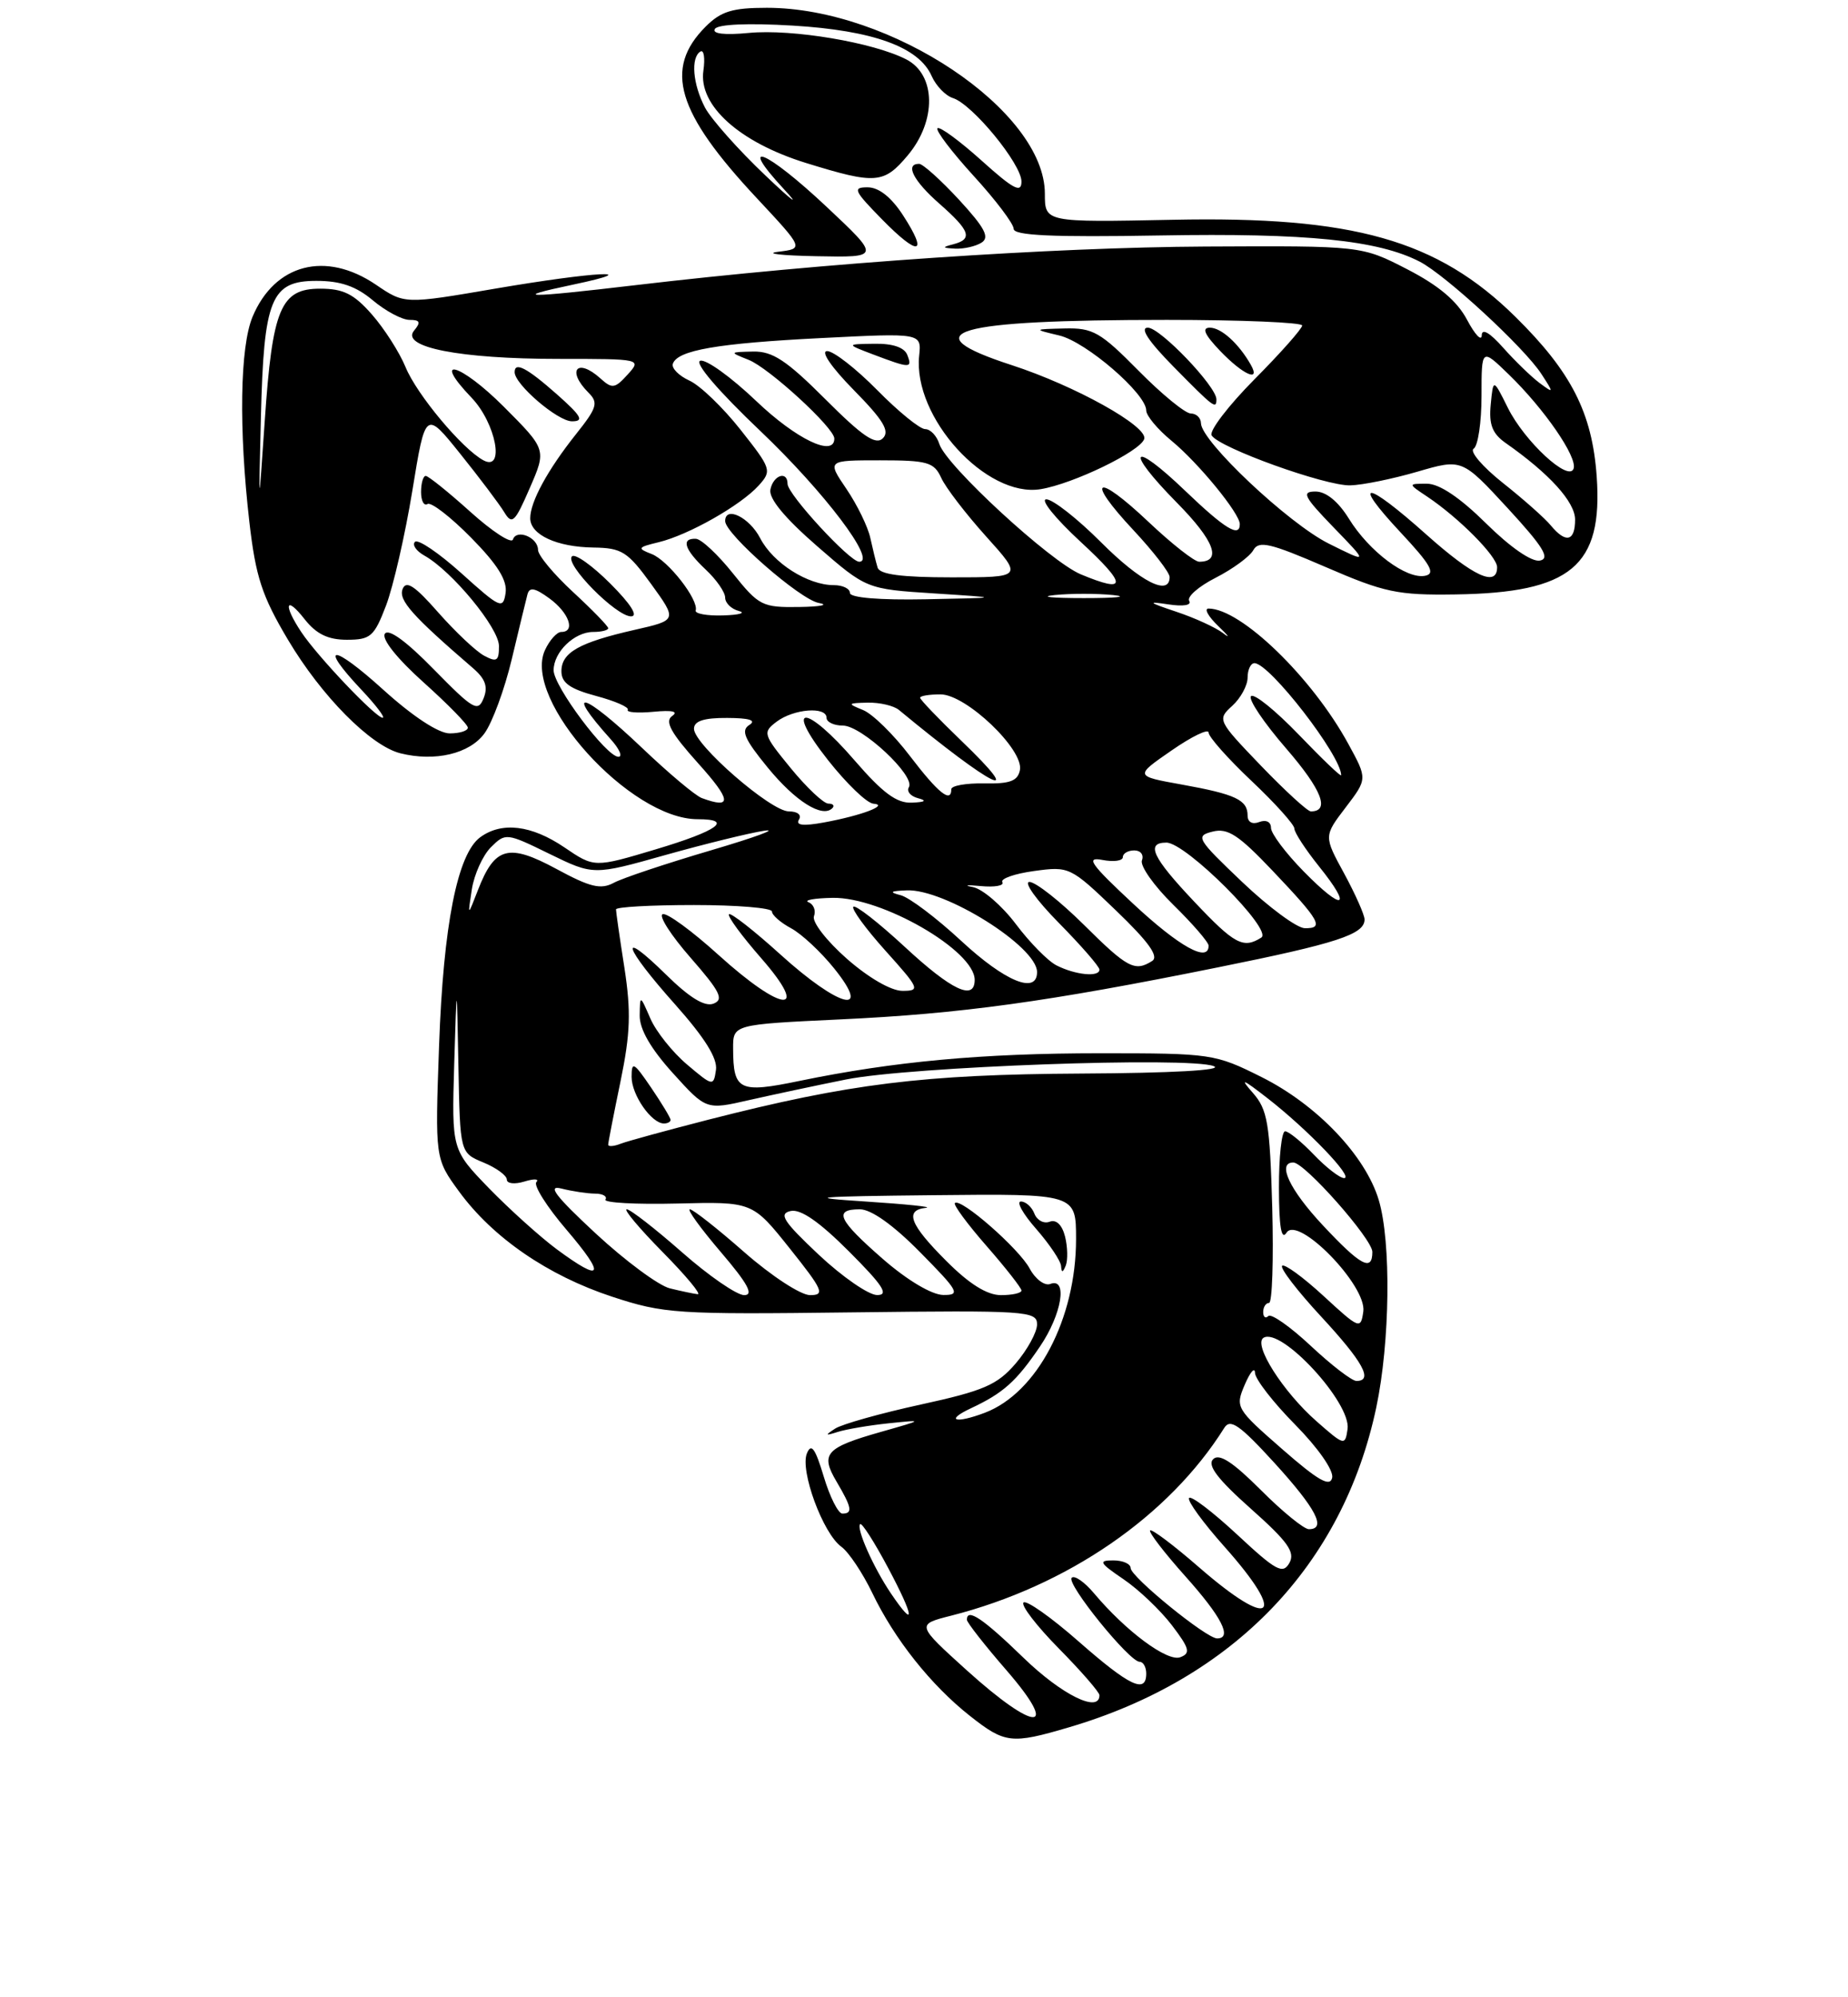 <?xml version="1.0" encoding="UTF-8" standalone="no"?>
<!DOCTYPE svg PUBLIC "-//W3C//DTD SVG 1.1//EN" "http://www.w3.org/Graphics/SVG/1.1/DTD/svg11.dtd" >
<svg xmlns="http://www.w3.org/2000/svg" xmlns:xlink="http://www.w3.org/1999/xlink" version="1.1" viewBox="0 0 237 256">
 <g >
 <path fill="currentColor"
d=" M 137.07 221.40 C 158.20 215.19 172.22 200.61 176.50 180.41 C 178.27 172.05 178.43 159.17 176.82 153.81 C 175.12 148.13 168.90 141.61 161.81 138.06 C 155.81 135.06 155.37 135.00 141.06 135.00 C 125.98 135.00 114.61 136.05 102.55 138.54 C 94.78 140.15 94.04 139.79 94.02 134.41 C 94.00 131.31 94.00 131.31 107.75 130.66 C 123.19 129.94 134.32 128.41 156.19 123.99 C 171.49 120.91 175.00 119.76 175.00 117.85 C 175.00 117.26 173.82 114.61 172.39 111.97 C 169.77 107.17 169.77 107.17 172.57 103.50 C 175.37 99.83 175.37 99.83 172.93 95.37 C 168.29 86.85 159.15 78.00 154.99 78.00 C 154.39 78.00 154.95 79.01 156.24 80.25 C 157.54 81.49 157.82 81.90 156.88 81.17 C 155.94 80.44 153.21 79.19 150.83 78.40 C 147.27 77.21 147.09 77.05 149.80 77.46 C 151.74 77.76 152.86 77.58 152.51 77.02 C 152.19 76.50 153.72 75.16 155.91 74.05 C 158.10 72.93 160.27 71.34 160.73 70.52 C 161.43 69.26 162.86 69.59 169.99 72.67 C 177.56 75.95 179.24 76.30 186.65 76.19 C 201.49 75.98 205.59 72.55 204.77 61.05 C 204.19 52.92 201.52 47.68 194.36 40.62 C 184.35 30.75 173.56 27.69 150.40 28.17 C 134.00 28.50 134.00 28.50 134.00 24.83 C 134.00 14.20 114.26 1.00 98.35 1.00 C 93.93 1.00 92.46 1.45 90.50 3.41 C 85.10 8.81 86.76 14.40 97.06 25.40 C 103.10 31.87 103.10 31.87 99.80 32.27 C 97.99 32.50 100.19 32.75 104.71 32.84 C 112.92 33.00 112.92 33.00 106.00 26.50 C 98.27 19.24 94.42 17.65 100.54 24.25 C 102.71 26.59 101.64 25.80 98.17 22.50 C 94.69 19.20 91.21 15.28 90.42 13.80 C 88.85 10.81 88.56 7.39 89.82 6.61 C 90.27 6.33 90.44 7.43 90.21 9.04 C 89.55 13.51 94.83 18.25 103.40 20.90 C 112.31 23.65 113.34 23.57 116.41 19.92 C 120.13 15.50 120.05 9.59 116.24 7.62 C 112.02 5.44 101.60 3.69 96.04 4.22 C 92.91 4.52 91.29 4.33 91.68 3.71 C 92.05 3.11 95.94 2.94 101.65 3.28 C 111.98 3.90 117.86 6.03 119.49 9.76 C 120.04 11.00 121.26 12.27 122.21 12.57 C 124.71 13.36 131.00 21.02 131.00 23.27 C 131.00 24.80 129.98 24.27 125.86 20.56 C 123.03 18.02 120.50 16.17 120.23 16.44 C 119.96 16.71 122.05 19.46 124.87 22.55 C 127.69 25.63 130.00 28.69 130.00 29.33 C 130.00 30.19 134.92 30.42 148.75 30.18 C 167.57 29.85 176.74 30.78 182.08 33.54 C 185.41 35.26 195.48 44.55 197.67 47.92 C 199.30 50.42 199.29 50.46 197.42 49.07 C 196.37 48.28 194.27 46.25 192.78 44.57 C 191.05 42.62 190.04 42.04 190.03 42.98 C 190.01 43.80 189.16 42.90 188.14 40.98 C 186.86 38.57 184.49 36.58 180.45 34.50 C 174.62 31.50 174.62 31.50 154.56 31.60 C 135.03 31.70 105.81 33.68 81.50 36.55 C 67.33 38.22 65.33 38.20 73.50 36.48 C 83.09 34.46 76.30 34.81 63.54 36.99 C 51.88 38.99 51.88 38.99 48.21 36.49 C 41.77 32.12 35.23 33.82 32.39 40.60 C 30.77 44.48 30.61 54.96 31.98 66.90 C 32.79 73.93 33.59 76.38 36.92 81.98 C 41.22 89.22 47.53 95.59 51.34 96.55 C 55.78 97.66 60.22 96.62 62.13 94.00 C 63.14 92.62 64.71 88.35 65.63 84.50 C 66.55 80.65 67.45 76.91 67.64 76.20 C 67.90 75.21 68.58 75.33 70.46 76.70 C 72.97 78.53 73.85 81.00 71.98 81.00 C 71.42 81.00 70.47 82.06 69.88 83.35 C 66.99 89.71 80.81 105.00 89.46 105.00 C 94.12 105.00 92.07 106.48 84.11 108.86 C 76.22 111.22 76.22 111.22 72.38 108.61 C 68.16 105.75 64.36 105.29 61.59 107.31 C 58.66 109.45 56.86 118.57 56.31 134.00 C 55.79 148.50 55.79 148.50 58.89 152.74 C 63.22 158.65 70.27 163.49 78.50 166.20 C 85.14 168.38 86.74 168.49 109.25 168.21 C 131.67 167.94 133.00 168.03 133.00 169.75 C 133.00 170.75 131.76 173.01 130.25 174.77 C 127.89 177.51 126.17 178.26 118.10 180.02 C 112.92 181.15 107.97 182.54 107.10 183.11 C 105.76 183.98 105.82 184.05 107.45 183.53 C 108.53 183.19 111.45 182.69 113.95 182.43 C 118.50 181.96 118.50 181.96 113.01 183.52 C 105.86 185.55 105.17 186.33 107.29 189.91 C 109.25 193.23 109.39 194.00 108.03 194.00 C 107.50 194.00 106.42 191.86 105.64 189.25 C 104.55 185.62 104.04 184.92 103.48 186.29 C 102.58 188.51 105.54 196.55 107.90 198.25 C 108.85 198.94 110.63 201.61 111.87 204.18 C 114.70 210.08 119.39 215.99 124.39 219.93 C 128.87 223.47 129.72 223.57 137.07 221.40 Z  M 115.82 27.61 C 114.32 25.29 112.72 24.02 111.29 24.01 C 109.31 24.00 109.49 24.42 113.10 28.10 C 117.82 32.92 119.11 32.69 115.82 27.61 Z  M 125.88 31.10 C 126.95 30.42 126.31 29.21 123.00 25.61 C 120.66 23.08 118.35 21.00 117.87 21.00 C 116.02 21.00 117.14 23.19 120.50 26.13 C 124.43 29.59 124.79 30.65 122.25 31.31 C 120.78 31.69 120.82 31.78 122.50 31.87 C 123.60 31.92 125.12 31.58 125.88 31.10 Z  M 124.00 214.10 C 117.50 208.22 117.50 208.22 122.00 207.08 C 136.90 203.28 149.91 194.34 157.02 183.00 C 157.78 181.79 159.01 182.65 163.44 187.50 C 168.79 193.37 170.16 196.00 167.86 196.00 C 167.23 196.00 164.45 193.74 161.69 190.97 C 158.07 187.36 156.35 186.25 155.58 187.03 C 154.80 187.81 156.17 189.60 160.41 193.37 C 165.18 197.61 166.13 198.95 165.36 200.33 C 164.52 201.81 163.66 201.35 158.66 196.69 C 155.49 193.75 152.72 191.64 152.49 192.01 C 152.26 192.38 154.31 195.19 157.04 198.25 C 165.17 207.38 163.14 209.03 153.78 200.89 C 150.54 198.07 147.72 195.95 147.50 196.16 C 147.29 196.38 149.32 199.02 152.01 202.03 C 156.67 207.23 158.09 210.00 156.09 210.00 C 154.71 210.00 145.00 202.10 145.00 200.98 C 145.00 200.44 144.00 200.00 142.77 200.00 C 140.82 200.00 140.99 200.31 144.08 202.41 C 146.03 203.73 148.82 206.39 150.29 208.31 C 152.55 211.28 152.72 211.90 151.37 212.41 C 149.73 213.04 144.41 209.10 140.29 204.20 C 139.08 202.76 137.79 201.87 137.44 202.23 C 136.71 202.96 144.83 213.00 146.16 213.00 C 146.62 213.00 147.00 213.68 147.00 214.50 C 147.00 217.14 144.87 216.13 138.32 210.38 C 134.79 207.28 131.62 205.05 131.26 205.40 C 130.91 205.76 132.95 208.41 135.81 211.31 C 138.66 214.20 141.00 216.89 141.00 217.28 C 141.00 219.62 136.18 217.24 131.28 212.50 C 126.04 207.42 124.00 206.06 124.00 207.61 C 124.00 207.95 126.29 210.88 129.10 214.11 C 136.01 222.09 132.84 222.08 124.00 214.10 Z  M 114.27 204.25 C 112.02 200.93 109.78 195.89 110.31 195.35 C 110.53 195.14 112.15 197.67 113.91 200.98 C 117.27 207.29 117.45 208.94 114.27 204.25 Z  M 164.44 185.74 C 158.49 180.54 158.40 180.38 159.64 177.47 C 160.34 175.84 160.93 175.16 160.95 175.97 C 160.98 176.78 163.29 179.76 166.10 182.60 C 169.02 185.56 171.05 188.46 170.85 189.40 C 170.58 190.64 169.06 189.78 164.44 185.74 Z  M 168.83 182.16 C 164.53 178.38 160.68 172.32 162.04 171.47 C 164.31 170.07 173.31 179.82 172.82 183.17 C 172.51 185.33 172.40 185.30 168.83 182.16 Z  M 124.50 180.51 C 128.67 178.56 130.34 177.06 133.37 172.59 C 136.18 168.46 136.96 163.69 134.69 164.57 C 133.97 164.84 132.78 163.95 132.05 162.59 C 130.69 160.04 123.19 153.48 122.46 154.20 C 122.24 154.42 124.07 156.90 126.53 159.71 C 128.99 162.52 131.00 165.09 131.00 165.41 C 131.00 165.74 129.82 166.00 128.37 166.00 C 126.59 166.00 124.31 164.58 121.37 161.63 C 116.67 156.94 115.97 155.11 118.75 154.81 C 119.71 154.70 116.22 154.34 111.00 154.00 C 102.96 153.48 104.31 153.35 119.75 153.19 C 138.00 153.00 138.00 153.00 138.00 158.82 C 138.00 169.02 133.01 178.52 126.32 181.07 C 122.52 182.51 121.14 182.09 124.50 180.51 Z  M 136.59 158.49 C 136.21 156.99 135.46 156.27 134.62 156.59 C 133.87 156.88 132.99 156.41 132.66 155.56 C 132.33 154.70 131.55 154.00 130.93 154.00 C 130.30 154.00 131.19 155.59 132.90 157.53 C 134.60 159.48 136.04 161.62 136.08 162.28 C 136.14 163.16 136.30 163.14 136.68 162.21 C 136.96 161.50 136.92 159.82 136.59 158.49 Z  M 168.11 172.51 C 165.47 170.04 163.02 168.32 162.66 168.68 C 162.30 169.04 162.00 168.81 162.00 168.17 C 162.00 167.53 162.34 167.00 162.75 167.00 C 163.16 167.00 163.34 161.49 163.16 154.75 C 162.85 143.91 162.56 142.22 160.66 140.06 C 158.95 138.12 159.33 138.26 162.50 140.72 C 167.65 144.71 173.69 151.00 172.38 151.00 C 171.83 151.00 170.08 149.65 168.50 148.00 C 166.92 146.35 165.26 145.00 164.81 145.00 C 164.37 145.00 164.01 148.26 164.02 152.25 C 164.03 157.25 164.33 159.03 164.99 158.00 C 166.45 155.71 175.31 164.79 174.84 168.10 C 174.51 170.42 174.34 170.35 169.73 166.10 C 167.11 163.69 164.72 161.95 164.43 162.24 C 164.13 162.53 166.39 165.47 169.45 168.77 C 174.81 174.56 176.15 177.00 173.96 177.00 C 173.38 177.00 170.75 174.98 168.11 172.51 Z  M 85.90 165.13 C 84.48 164.78 80.20 161.62 76.40 158.10 C 71.23 153.30 70.13 151.86 72.00 152.34 C 73.38 152.69 75.31 152.98 76.31 152.99 C 77.30 152.99 77.91 153.34 77.65 153.75 C 77.40 154.16 81.53 154.39 86.84 154.26 C 96.50 154.02 96.50 154.02 101.28 160.01 C 105.55 165.36 105.83 166.00 103.89 166.00 C 102.69 166.00 98.94 163.55 95.46 160.50 C 92.01 157.47 88.87 155.00 88.47 155.00 C 88.08 155.00 89.87 157.47 92.46 160.50 C 95.91 164.54 96.70 166.00 95.44 166.00 C 94.49 166.00 90.90 163.53 87.46 160.50 C 84.01 157.47 80.83 155.00 80.38 155.00 C 79.93 155.00 82.01 157.47 85.00 160.50 C 87.99 163.53 90.00 165.95 89.47 165.88 C 88.93 165.82 87.33 165.48 85.90 165.13 Z  M 105.00 160.82 C 100.46 156.55 99.83 155.57 101.39 155.22 C 102.68 154.93 105.07 156.59 108.88 160.40 C 113.25 164.77 114.04 166.00 112.49 165.99 C 111.40 165.99 108.03 163.66 105.00 160.82 Z  M 113.25 161.39 C 107.48 156.36 106.84 155.00 110.28 155.00 C 111.73 155.00 114.57 157.02 118.00 160.50 C 122.97 165.53 123.22 166.00 120.97 165.98 C 119.50 165.96 116.38 164.11 113.25 161.39 Z  M 71.40 160.12 C 69.26 158.53 65.35 155.01 62.71 152.30 C 57.93 147.36 57.93 147.36 58.25 136.43 C 58.58 125.50 58.58 125.50 58.79 136.63 C 59.00 147.76 59.00 147.76 62.00 149.00 C 63.65 149.68 65.00 150.67 65.00 151.19 C 65.00 151.71 66.01 151.82 67.25 151.44 C 68.49 151.06 69.18 151.09 68.79 151.51 C 68.39 151.92 70.13 154.68 72.66 157.63 C 77.75 163.59 77.30 164.48 71.40 160.12 Z  M 169.64 157.04 C 165.38 152.49 163.74 149.00 165.86 149.00 C 167.32 149.00 176.00 158.81 176.00 160.46 C 176.00 163.04 174.49 162.23 169.64 157.04 Z  M 78.00 146.71 C 78.00 146.44 78.71 142.79 79.58 138.60 C 80.85 132.44 80.94 129.65 80.08 124.05 C 79.48 120.24 79.00 116.87 79.00 116.56 C 79.00 116.25 83.50 116.00 89.00 116.00 C 94.50 116.00 99.00 116.37 99.00 116.83 C 99.00 117.29 100.10 118.25 101.44 118.97 C 102.79 119.69 105.29 122.02 106.99 124.14 C 111.91 130.26 107.62 129.15 100.13 122.38 C 96.71 119.28 93.72 116.95 93.49 117.18 C 93.25 117.41 95.11 119.94 97.61 122.80 C 104.00 130.11 100.39 129.85 92.17 122.42 C 88.78 119.35 85.55 116.98 84.99 117.17 C 84.43 117.36 86.04 119.87 88.57 122.76 C 92.36 127.09 92.87 128.11 91.50 128.64 C 90.38 129.07 88.43 127.88 85.43 124.93 C 79.18 118.80 79.93 121.29 86.58 128.74 C 90.39 133.02 92.04 135.66 91.82 137.14 C 91.51 139.26 91.42 139.24 88.12 136.45 C 86.26 134.88 84.14 132.23 83.41 130.55 C 82.08 127.50 82.08 127.50 82.04 130.15 C 82.01 131.91 83.45 134.40 86.28 137.53 C 90.56 142.26 90.56 142.26 96.03 141.01 C 99.04 140.33 104.65 139.13 108.50 138.36 C 116.70 136.71 152.51 135.41 155.66 136.65 C 156.98 137.17 150.30 137.54 138.66 137.60 C 118.41 137.71 108.97 138.88 90.86 143.51 C 85.57 144.87 80.50 146.25 79.61 146.59 C 78.73 146.94 78.00 146.99 78.00 146.71 Z  M 86.00 143.54 C 86.00 143.29 84.88 141.43 83.50 139.40 C 81.28 136.14 81.00 135.98 81.00 138.03 C 81.00 140.34 83.55 144.00 85.15 144.00 C 85.62 144.00 86.00 143.79 86.00 143.54 Z  M 108.59 122.87 C 106.00 120.59 104.11 118.15 104.39 117.43 C 104.66 116.71 104.35 115.91 103.69 115.64 C 103.04 115.38 104.43 115.12 106.79 115.08 C 113.08 114.96 125.00 121.84 125.00 125.59 C 125.00 128.33 122.05 126.94 116.03 121.36 C 112.68 118.26 109.72 115.95 109.44 116.22 C 109.17 116.50 111.02 119.03 113.56 121.86 C 117.94 126.73 118.05 127.00 115.73 127.00 C 114.28 127.00 111.36 125.31 108.59 122.87 Z  M 123.30 120.62 C 120.11 117.66 116.60 115.01 115.50 114.74 C 113.98 114.35 114.17 114.20 116.29 114.12 C 121.16 113.91 133.00 121.33 133.00 124.59 C 133.00 127.49 128.93 125.83 123.30 120.62 Z  M 135.50 123.74 C 134.40 123.19 132.05 120.80 130.27 118.43 C 128.49 116.07 126.02 113.94 124.77 113.70 C 123.52 113.46 123.97 113.40 125.77 113.57 C 127.57 113.74 128.82 113.52 128.55 113.07 C 128.27 112.63 130.11 111.98 132.62 111.64 C 137.13 111.02 137.29 111.10 143.11 116.69 C 147.31 120.72 148.66 122.60 147.76 123.17 C 145.54 124.58 144.60 124.09 139.00 118.53 C 135.97 115.53 132.84 113.06 132.03 113.04 C 131.23 113.02 132.92 115.38 135.78 118.28 C 138.65 121.19 141.00 123.89 141.00 124.28 C 141.00 125.27 137.92 124.97 135.50 123.74 Z  M 145.35 115.86 C 139.85 110.74 139.19 109.80 141.37 110.22 C 142.82 110.50 144.00 110.34 144.00 109.86 C 144.00 109.39 144.66 109.00 145.47 109.00 C 146.28 109.00 146.72 109.57 146.45 110.27 C 146.18 110.97 147.99 113.54 150.48 115.98 C 152.97 118.42 155.00 120.77 155.00 121.21 C 155.00 123.43 151.26 121.36 145.35 115.86 Z  M 153.15 115.56 C 147.79 109.90 146.90 108.00 149.59 108.00 C 152.09 108.00 163.29 119.20 161.76 120.17 C 159.45 121.64 158.32 121.04 153.15 115.56 Z  M 159.32 113.06 C 153.49 107.51 153.27 107.15 155.51 106.59 C 157.45 106.10 158.84 107.01 163.19 111.59 C 169.31 118.03 169.86 119.01 167.33 118.97 C 166.32 118.95 162.72 116.29 159.32 113.06 Z  M 60.51 114.00 C 60.81 112.08 61.91 109.65 62.95 108.60 C 64.83 106.73 64.95 106.74 70.48 109.45 C 76.10 112.19 76.10 112.19 85.30 109.60 C 90.36 108.18 96.08 106.77 98.00 106.48 C 99.92 106.19 96.84 107.32 91.14 109.00 C 85.44 110.68 79.85 112.54 78.72 113.15 C 77.05 114.05 75.68 113.72 71.35 111.37 C 65.21 108.06 63.45 108.53 61.30 114.07 C 59.97 117.50 59.97 117.50 60.51 114.00 Z  M 167.19 111.69 C 164.88 109.34 163.00 106.83 163.00 106.11 C 163.00 105.34 162.37 105.03 161.50 105.36 C 160.60 105.71 160.00 105.37 160.00 104.53 C 160.00 102.53 158.46 101.80 151.57 100.56 C 145.50 99.47 145.50 99.47 150.25 96.19 C 152.86 94.38 155.00 93.35 155.00 93.90 C 155.00 94.44 157.47 97.23 160.50 100.09 C 163.53 102.95 166.00 105.70 166.00 106.20 C 166.00 106.71 167.43 108.89 169.17 111.06 C 173.53 116.48 172.28 116.88 167.19 111.69 Z  M 102.46 105.06 C 102.84 104.45 102.29 104.00 101.17 104.00 C 98.85 104.00 89.00 95.43 89.00 93.41 C 89.00 92.42 90.26 92.00 93.25 92.02 C 96.11 92.03 97.04 92.32 96.10 92.92 C 94.99 93.62 95.46 94.72 98.44 98.36 C 101.99 102.70 105.45 104.88 106.74 103.59 C 107.07 103.27 106.84 103.00 106.23 103.00 C 105.63 103.00 103.46 100.96 101.42 98.47 C 97.85 94.11 97.78 93.88 99.60 92.50 C 101.79 90.85 106.00 90.52 106.00 92.00 C 106.00 92.55 106.94 93.00 108.10 93.00 C 110.51 93.00 117.44 99.47 116.56 100.90 C 116.24 101.42 116.77 102.06 117.74 102.31 C 118.92 102.62 118.66 102.81 116.94 102.88 C 115.01 102.97 113.22 101.65 109.63 97.50 C 103.32 90.18 100.43 90.14 106.20 97.44 C 108.57 100.44 111.17 102.94 112.00 103.01 C 114.08 103.17 110.51 104.53 105.65 105.42 C 103.03 105.90 102.01 105.79 102.46 105.06 Z  M 161.70 98.13 C 156.15 92.35 156.09 92.23 158.03 90.47 C 159.11 89.49 160.00 87.86 160.00 86.85 C 160.00 85.83 160.40 85.00 160.88 85.00 C 162.82 85.00 172.00 96.86 172.00 99.36 C 172.00 99.62 169.56 97.28 166.57 94.17 C 163.58 91.07 160.83 88.84 160.44 89.23 C 160.05 89.61 162.08 92.63 164.95 95.94 C 169.52 101.22 170.61 104.00 168.11 104.00 C 167.69 104.00 164.81 101.36 161.70 98.13 Z  M 90.00 102.29 C 89.17 101.98 85.73 99.09 82.34 95.86 C 74.79 88.68 72.22 87.97 78.32 94.75 C 79.44 95.99 79.88 97.00 79.31 97.00 C 77.77 97.00 71.00 87.96 71.00 85.91 C 71.00 83.57 73.66 81.00 76.07 81.00 C 77.13 81.00 78.00 80.78 78.00 80.52 C 78.00 80.26 75.97 78.17 73.50 75.89 C 71.03 73.61 69.00 71.18 69.00 70.48 C 69.00 68.88 66.25 67.75 65.78 69.15 C 65.59 69.73 63.13 68.13 60.32 65.60 C 57.51 63.07 54.93 61.00 54.60 61.00 C 54.27 61.00 54.00 61.93 54.00 63.06 C 54.00 64.19 54.37 64.89 54.83 64.60 C 55.29 64.32 57.80 66.26 60.42 68.92 C 63.81 72.36 65.08 74.39 64.84 76.01 C 64.52 78.13 64.15 77.96 59.21 73.51 C 56.30 70.89 53.61 69.06 53.22 69.45 C 52.83 69.83 53.38 70.63 54.44 71.22 C 57.97 73.20 63.97 80.47 63.99 82.79 C 64.00 84.72 63.71 84.91 62.10 84.05 C 61.06 83.50 58.41 81.00 56.21 78.51 C 53.18 75.06 52.08 74.34 51.63 75.51 C 51.09 76.93 52.87 78.93 60.66 85.64 C 62.25 87.01 62.61 88.03 62.02 89.50 C 61.30 91.31 60.70 90.96 55.64 85.80 C 52.08 82.16 49.80 80.51 49.35 81.24 C 48.93 81.92 50.96 84.45 54.32 87.46 C 57.44 90.26 60.00 92.87 60.00 93.27 C 60.00 93.67 58.95 94.00 57.67 94.00 C 56.25 94.00 52.94 91.83 49.17 88.42 C 42.60 82.47 40.75 82.47 46.37 88.43 C 48.22 90.39 49.44 92.00 49.08 92.00 C 48.19 92.00 40.72 84.14 38.65 81.03 C 36.29 77.49 36.61 76.23 39.07 79.37 C 40.57 81.27 42.07 82.00 44.49 82.00 C 47.52 82.00 47.99 81.59 49.51 77.61 C 50.43 75.19 51.95 68.58 52.88 62.91 C 54.56 52.60 54.56 52.60 59.03 58.17 C 61.49 61.23 64.02 64.59 64.65 65.62 C 65.67 67.31 66.02 66.99 67.94 62.56 C 70.09 57.62 70.09 57.62 64.58 52.10 C 59.01 46.54 55.23 45.50 60.48 50.98 C 63.60 54.24 64.79 60.49 62.00 59.00 C 59.29 57.55 53.45 50.57 52.01 47.05 C 51.23 45.16 49.29 42.12 47.69 40.30 C 45.38 37.67 44.03 37.00 41.06 37.00 C 35.99 37.00 34.93 39.54 33.95 54.00 C 33.16 65.50 33.16 65.50 33.46 53.50 C 33.83 38.27 34.75 36.00 40.58 36.00 C 43.67 36.00 45.67 36.69 47.82 38.50 C 49.45 39.87 51.57 41.00 52.52 41.00 C 53.87 41.00 54.00 41.30 53.10 42.38 C 51.34 44.50 58.98 46.00 71.60 46.00 C 82.26 46.00 82.30 46.01 80.49 48.01 C 78.86 49.81 78.50 49.86 77.01 48.51 C 74.02 45.81 72.62 47.47 75.47 50.33 C 76.77 51.62 76.57 52.26 73.87 55.65 C 70.24 60.21 68.00 64.32 68.00 66.42 C 68.00 68.54 71.40 70.12 76.13 70.18 C 79.74 70.23 80.50 70.71 83.51 74.86 C 86.86 79.49 86.86 79.49 81.39 80.73 C 74.27 82.35 72.00 83.63 72.00 86.04 C 72.00 87.52 73.09 88.30 76.44 89.20 C 78.88 89.85 80.71 90.65 80.51 90.98 C 80.31 91.31 81.80 91.42 83.82 91.23 C 86.22 91.00 87.05 91.19 86.20 91.77 C 85.22 92.46 86.03 93.93 89.54 97.84 C 93.81 102.58 93.93 103.74 90.00 102.29 Z  M 78.27 74.80 C 75.96 72.49 73.75 70.92 73.35 71.31 C 72.38 72.29 79.00 79.00 80.93 79.00 C 81.89 79.00 80.90 77.43 78.27 74.80 Z  M 71.42 50.54 C 67.57 47.14 66.00 46.32 66.00 47.70 C 66.00 49.27 71.52 54.00 73.35 54.00 C 74.95 54.00 74.58 53.34 71.42 50.54 Z  M 116.69 96.89 C 114.60 94.14 111.90 91.50 110.69 91.01 C 108.64 90.18 108.67 90.12 111.29 90.06 C 112.83 90.03 114.63 90.45 115.29 91.00 C 127.40 101.01 131.90 103.22 123.25 94.91 C 120.36 92.13 118.00 89.67 118.00 89.43 C 118.00 89.19 119.18 89.00 120.62 89.00 C 123.89 89.00 131.33 96.09 130.80 98.71 C 130.52 100.11 129.51 100.48 126.22 100.41 C 123.90 100.37 122.00 100.70 122.00 101.16 C 122.00 103.00 120.32 101.65 116.69 96.89 Z  M 89.22 78.25 C 89.63 76.88 85.67 71.82 83.57 71.01 C 81.68 70.28 81.76 70.15 84.50 69.49 C 88.32 68.56 94.97 64.79 97.29 62.24 C 99.01 60.33 98.94 60.10 94.97 55.08 C 92.72 52.23 89.77 49.39 88.41 48.78 C 87.06 48.16 86.10 47.19 86.29 46.63 C 86.87 44.89 92.00 44.00 105.34 43.33 C 118.18 42.68 118.18 42.68 117.88 45.59 C 117.06 53.48 126.48 63.83 133.45 62.70 C 137.63 62.02 146.21 57.87 146.74 56.27 C 147.28 54.67 137.90 49.45 129.75 46.80 C 116.74 42.57 122.13 41.00 149.64 41.00 C 159.19 41.00 167.00 41.33 167.00 41.72 C 167.00 42.12 164.25 45.23 160.88 48.62 C 157.51 52.02 155.04 55.26 155.39 55.81 C 156.37 57.40 169.99 62.30 173.17 62.21 C 174.75 62.17 178.61 61.38 181.77 60.46 C 187.50 58.79 187.50 58.79 193.36 65.14 C 197.92 70.09 198.84 71.58 197.49 71.85 C 196.45 72.06 193.70 70.16 190.60 67.10 C 187.23 63.77 184.59 62.00 183.00 62.00 C 180.55 62.00 180.55 62.00 183.03 63.65 C 187.11 66.38 192.00 71.31 192.00 72.70 C 192.00 75.30 188.95 73.89 182.91 68.50 C 175.10 61.53 173.21 61.38 179.61 68.23 C 183.50 72.39 184.14 73.53 182.76 73.80 C 180.37 74.27 175.59 70.69 172.99 66.48 C 171.62 64.27 170.06 63.00 168.71 63.00 C 166.88 63.00 167.20 63.64 171.04 67.61 C 175.50 72.21 175.50 72.21 170.38 69.66 C 165.22 67.08 154.06 56.57 154.02 54.25 C 154.01 53.56 153.42 53.00 152.72 53.00 C 152.01 53.00 148.99 50.53 146.00 47.50 C 141.12 42.56 140.16 42.01 136.53 42.10 C 132.50 42.20 132.50 42.20 135.85 43.00 C 139.29 43.81 147.00 50.46 147.00 52.61 C 147.00 53.28 148.46 55.03 150.25 56.50 C 153.70 59.34 159.00 65.81 159.00 67.18 C 159.00 68.95 157.10 67.79 152.04 62.95 C 145.07 56.26 144.12 57.53 150.93 64.43 C 155.74 69.30 156.76 72.00 153.79 72.00 C 153.19 72.00 150.26 69.70 147.29 66.89 C 140.52 60.49 139.10 61.26 145.35 67.94 C 147.91 70.68 150.00 73.38 150.00 73.96 C 150.00 76.47 146.28 74.59 141.20 69.50 C 138.17 66.47 135.02 64.00 134.19 64.00 C 133.36 64.00 135.34 66.45 138.59 69.45 C 144.60 75.00 144.60 76.11 138.60 73.61 C 134.68 71.97 121.36 59.70 120.47 56.92 C 120.14 55.86 119.32 55.00 118.65 55.00 C 117.97 55.00 115.21 52.75 112.50 50.00 C 109.79 47.25 106.90 45.00 106.08 45.00 C 105.20 45.00 106.62 47.07 109.49 49.99 C 113.29 53.85 114.14 55.26 113.23 56.17 C 112.31 57.09 110.63 55.95 105.86 51.18 C 100.87 46.19 99.08 45.01 96.59 45.06 C 93.52 45.13 93.52 45.13 96.00 46.12 C 98.62 47.15 107.00 54.84 107.00 56.21 C 107.00 58.64 102.12 56.30 96.98 51.40 C 93.75 48.32 90.52 46.00 89.80 46.24 C 89.03 46.50 92.13 50.13 97.51 55.24 C 105.73 63.06 112.50 72.00 110.19 72.00 C 108.97 72.00 101.00 63.35 101.00 62.02 C 101.00 60.29 99.17 60.89 98.80 62.75 C 98.57 63.89 100.65 66.40 104.79 70.00 C 111.12 75.50 111.12 75.50 119.81 76.06 C 128.50 76.62 128.50 76.62 118.75 76.81 C 112.79 76.93 109.00 76.61 109.00 76.00 C 109.00 75.45 108.08 75.00 106.95 75.00 C 103.59 75.00 99.14 72.17 97.49 68.98 C 96.11 66.31 93.00 64.79 93.00 66.79 C 93.00 68.45 102.62 76.86 105.00 77.28 C 106.38 77.53 105.25 77.76 102.50 77.80 C 97.76 77.87 97.32 77.65 94.00 73.50 C 92.08 71.09 89.94 69.09 89.25 69.06 C 87.30 68.97 87.77 70.43 90.50 73.00 C 91.88 74.29 93.00 75.91 93.00 76.60 C 93.00 77.29 93.79 78.06 94.75 78.31 C 95.71 78.56 94.81 78.82 92.75 78.88 C 90.69 78.95 89.10 78.66 89.22 78.25 Z  M 156.00 51.18 C 156.00 49.53 148.79 42.00 147.21 42.00 C 146.14 42.00 147.26 43.71 150.50 47.00 C 155.67 52.25 156.00 52.50 156.00 51.18 Z  M 160.41 46.75 C 158.86 44.03 156.62 42.00 155.16 42.00 C 154.08 42.00 154.48 42.89 156.50 45.00 C 159.40 48.02 161.72 49.07 160.41 46.75 Z  M 116.36 45.50 C 115.99 44.53 114.50 44.02 112.14 44.06 C 108.50 44.11 108.50 44.11 112.00 45.44 C 116.73 47.23 117.03 47.23 116.36 45.50 Z  M 135.25 76.27 C 137.31 76.06 140.69 76.06 142.75 76.27 C 144.81 76.49 143.12 76.66 139.00 76.66 C 134.88 76.66 133.19 76.49 135.25 76.27 Z  M 112.55 72.75 C 112.34 72.06 111.92 70.34 111.61 68.93 C 111.30 67.51 109.93 64.70 108.56 62.68 C 106.06 59.00 106.06 59.00 112.87 59.00 C 118.96 59.00 119.79 59.24 120.71 61.25 C 121.27 62.49 123.86 65.86 126.46 68.75 C 131.19 74.00 131.19 74.00 122.06 74.00 C 115.63 74.00 112.82 73.63 112.55 72.75 Z  M 198.87 67.33 C 198.12 66.42 195.36 63.97 192.74 61.90 C 190.12 59.82 188.44 57.85 188.99 57.51 C 189.55 57.16 190.00 54.12 190.00 50.74 C 190.00 44.61 190.00 44.61 193.50 48.00 C 198.05 52.41 202.31 58.58 201.81 60.06 C 201.22 61.85 195.52 56.59 193.37 52.26 C 191.50 48.50 191.50 48.50 191.18 51.86 C 190.93 54.41 191.39 55.58 193.08 56.77 C 198.71 60.71 202.00 64.34 202.00 66.60 C 202.00 69.40 200.81 69.68 198.87 67.33 Z "/>
</g>
</svg>